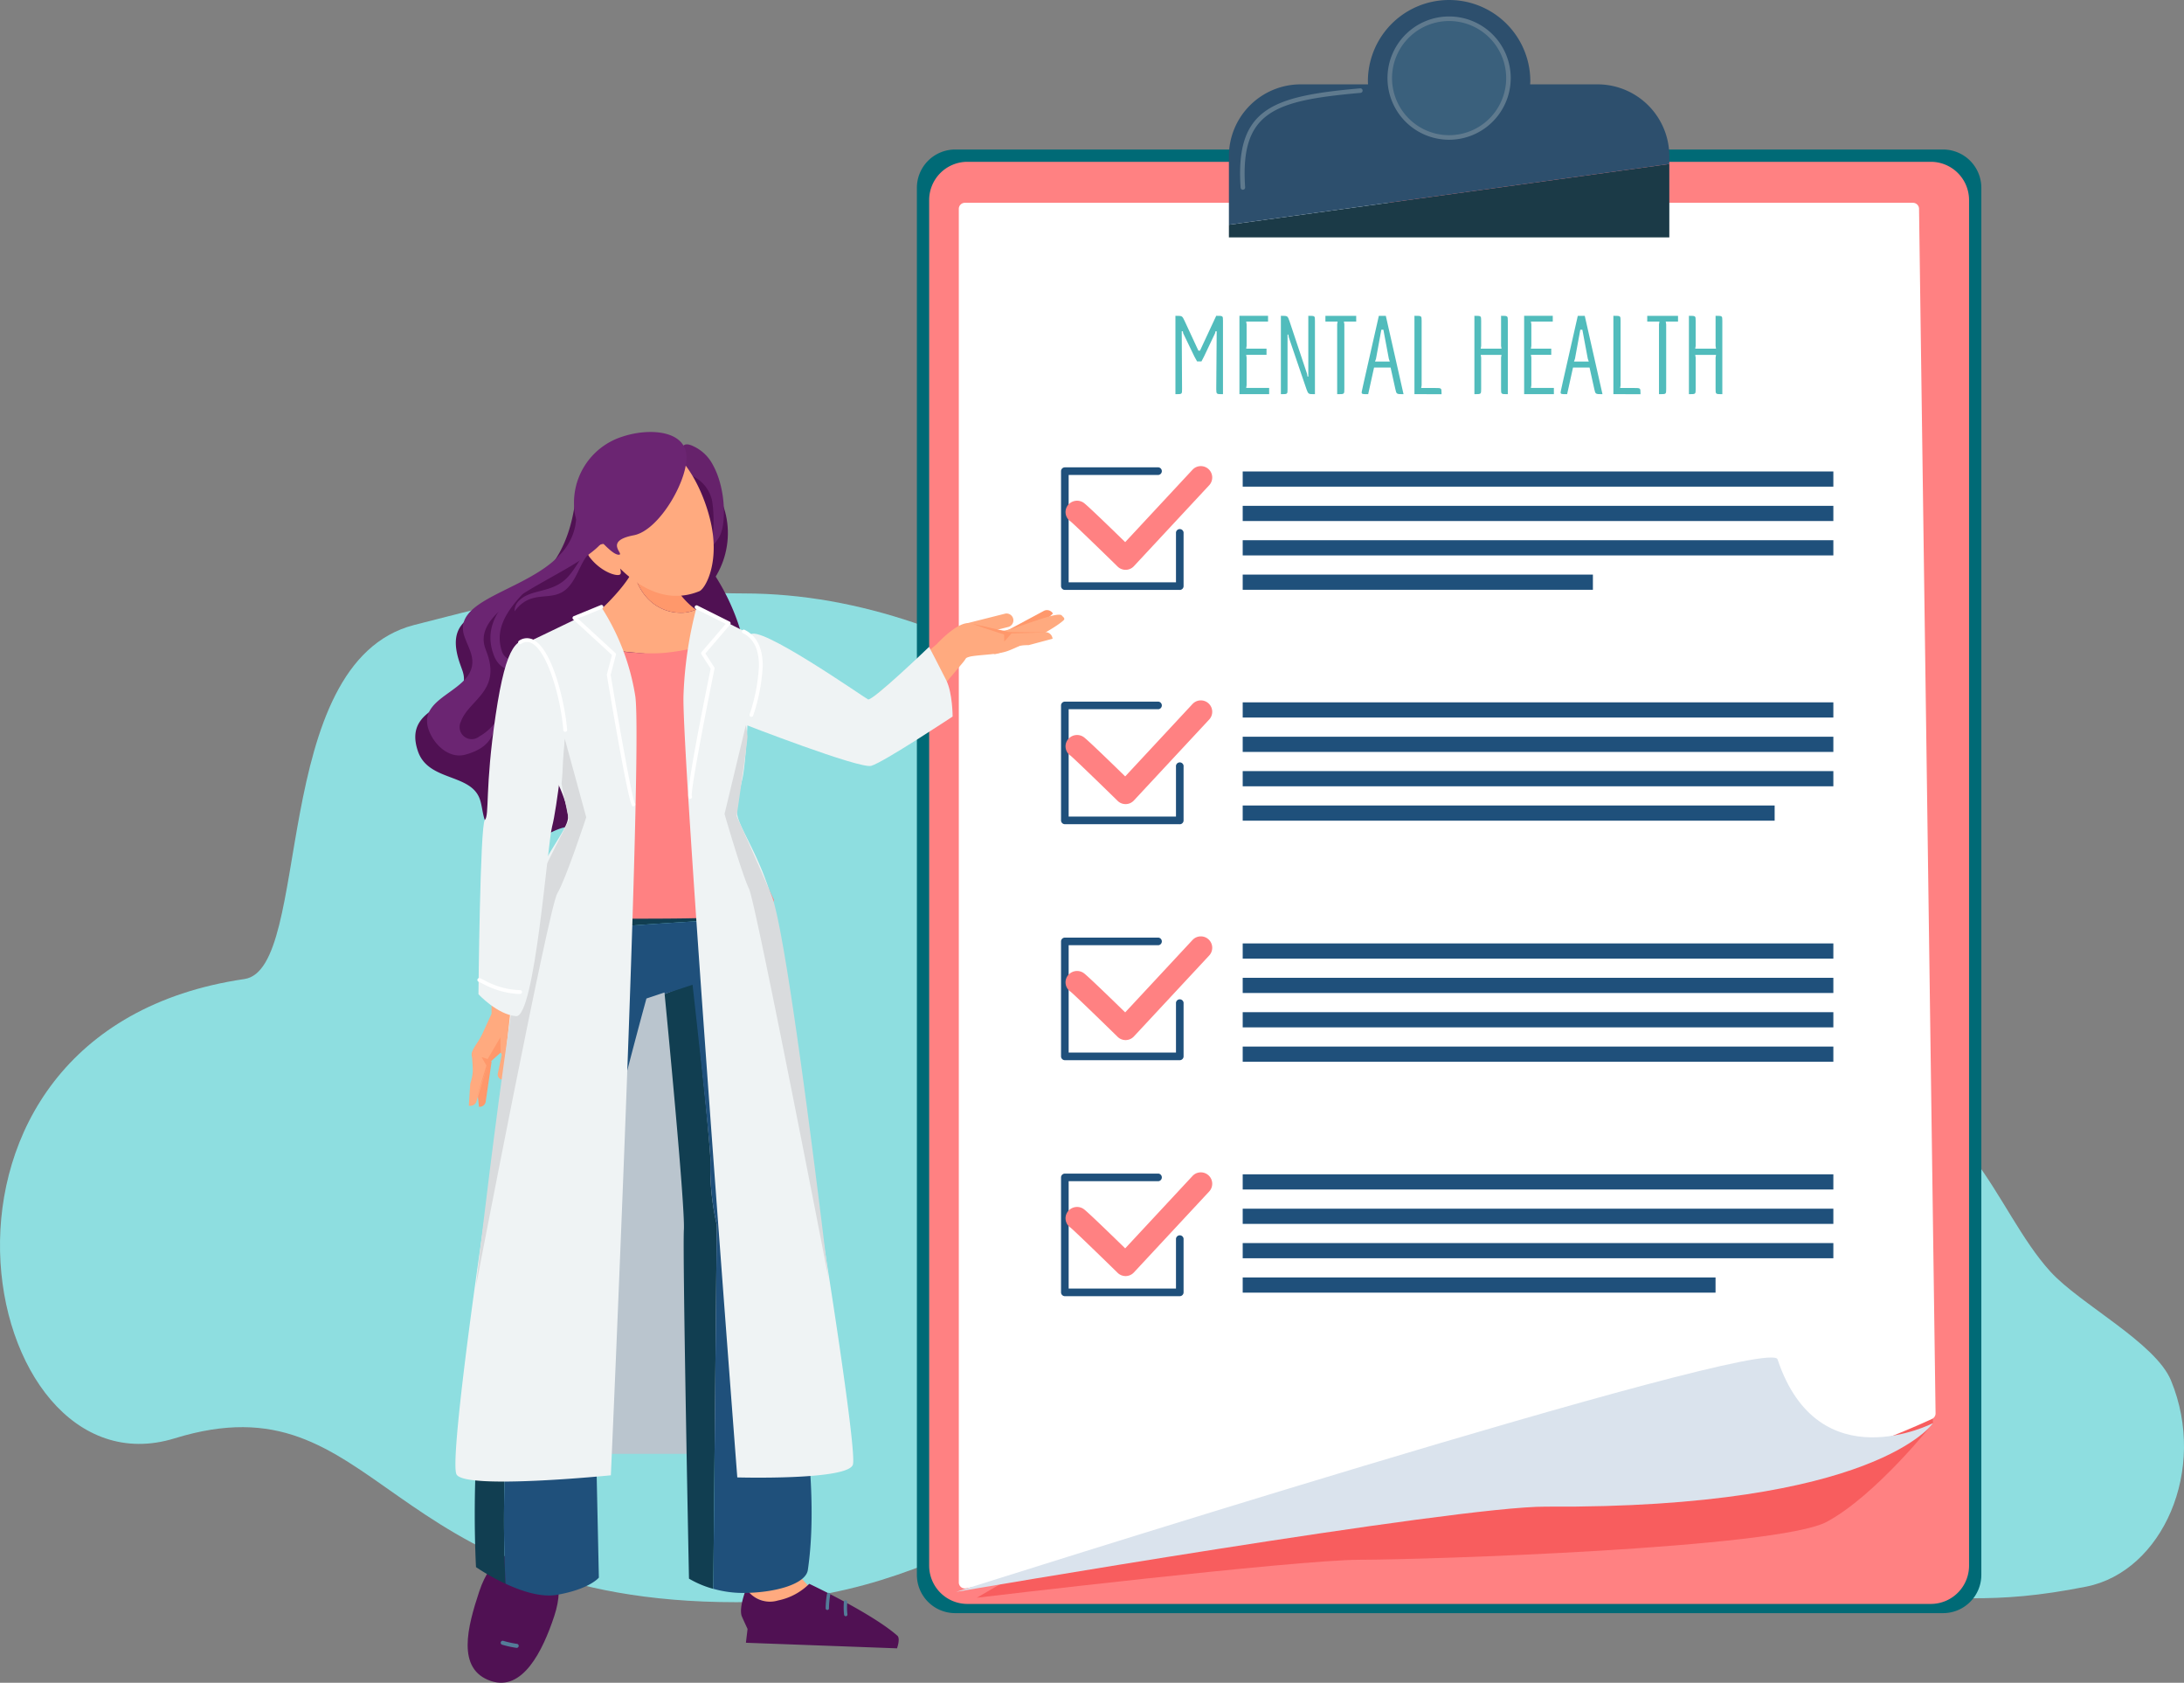 <svg id="Grupo_1065205" data-name="Grupo 1065205" xmlns="http://www.w3.org/2000/svg" xmlns:xlink="http://www.w3.org/1999/xlink" width="342.353" height="263.709" viewBox="0 0 342.353 263.709">
  <rect x="0" y="0" width="342.353" height="263.709" fill="#808080" stroke="none"/>
  <defs>
    <clipPath id="clip-path">
      <rect id="Rectángulo_374145" data-name="Rectángulo 374145" width="342.353" height="263.709" fill="none"/>
    </clipPath>
  </defs>
  <g id="Grupo_1065205-2" data-name="Grupo 1065205" clip-path="url(#clip-path)">
    <path id="Trazado_800087" data-name="Trazado 800087" d="M303.215,189.1c5.776,13.974-1.343,29.943-13.267,32.312-15.03,2.986-20.65,1.41-37.362,1.41-27.962,0-27.774-17.762-43.889-12.8-15.589,4.8-22.6-31.771,5.456-35.885,5.346-.784,1.819-24.686,13.25-27.658,21.2-5.511,15.6-2.468,25.785-2.468,18.368,0,22.243,18.281,31.119,28.03,4.635,5.093,16.467,11.153,18.908,17.059" transform="translate(37.096 27.23)" fill="#8edee0"/>
    <path id="Trazado_800088" data-name="Trazado 800088" d="M216.962,168.85c0,15.03,4.11,35.389-19.808,40.143-30.147,5.99-48.224,27.5-81.748,27.5-56.087,0-55.71-35.629-88.036-25.676-31.269,9.629-45.339-63.728,10.944-71.981,10.725-1.572,3.648-49.516,26.578-55.477,42.526-11.053,31.3-4.951,51.723-4.951,36.843,0,69.531,27.434,87.332,46.99,9.3,10.215,13.015,30.634,13.015,43.452" transform="translate(0 14.592)" fill="#8edee0"/>
    <path id="Trazado_800089" data-name="Trazado 800089" d="M281.622,249.056H126.755a6,6,0,0,1-5.995-5.995V25.683a6,6,0,0,1,5.995-5.995H281.622a6,6,0,0,1,5.995,5.995V243.061a6,6,0,0,1-5.995,5.995" transform="translate(22.967 3.744)" fill="#006a76"/>
    <path id="Trazado_800090" data-name="Trazado 800090" d="M279.391,247.306H128.372a6,6,0,0,1-5.995-5.995V27.3a6,6,0,0,1,5.995-5.995H279.391a6,6,0,0,1,5.995,5.995V241.311a6,6,0,0,1-5.995,5.995" transform="translate(23.274 4.052)" fill="#ff8182"/>
    <path id="Trazado_800091" data-name="Trazado 800091" d="M128.653,223.871s49.964-5.949,60.076-5.949,65.429-1.784,73.161-5.947,16.655-15.465,16.655-15.465l-4.164-57.1Z" transform="translate(24.468 26.513)" fill="#f85d5e"/>
    <path id="Trazado_800092" data-name="Trazado 800092" d="M279.393,216.406a.95.95,0,0,1-.55.875c-3.979,1.85-28.561,12.822-51.785,12.822-25.85,0-90.364,11.983-99.655,13.734a.946.946,0,0,1-1.121-.933V27.654a.949.949,0,0,1,.95-.95H275.852a.95.95,0,0,1,.95.937Z" transform="translate(24.017 5.079)" fill="#fff"/>
    <path id="Trazado_800093" data-name="Trazado 800093" d="M279.061,189.028s-17.947,9.279-24.374-10c-1.345-4.035-128.746,36.44-128.746,36.44s78.415-13.438,92.449-13.352c51.772.32,60.671-13.086,60.671-13.086" transform="translate(23.952 33.994)" fill="#dae3ed"/>
    <path id="Trazado_800094" data-name="Trazado 800094" d="M161.854,31.118V33.1h69.038V21.595Z" transform="translate(30.782 4.107)" fill="#1b3a47"/>
    <path id="Trazado_800095" data-name="Trazado 800095" d="M230.892,24.481A11.261,11.261,0,0,0,219.63,13.219H209.078c.007-.164.025-.324.025-.489a12.73,12.73,0,1,0-25.46,0c0,.165.018.325.025.489H173.116a11.261,11.261,0,0,0-11.262,11.262V35.225L230.892,25.7Z" transform="translate(30.782)" fill="#2d4f6d"/>
    <path id="Trazado_800096" data-name="Trazado 800096" d="M201.647,11.77a9.3,9.3,0,1,1-9.3-9.3,9.3,9.3,0,0,1,9.3,9.3" transform="translate(34.812 0.469)" fill="#3a607c"/>
    <path id="Trazado_800097" data-name="Trazado 800097" d="M192.4,21.488a9.66,9.66,0,1,1,9.66-9.66,9.671,9.671,0,0,1-9.66,9.66m0-18.606a8.946,8.946,0,1,0,8.947,8.947A8.957,8.957,0,0,0,192.4,2.882" transform="translate(34.755 0.412)" fill="#5f7a8e"/>
    <path id="Trazado_800098" data-name="Trazado 800098" d="M163.765,27.526a.357.357,0,0,1-.356-.332c-.859-12.5,5.05-14.342,18.738-15.563a.357.357,0,0,1,.063.712c-13.493,1.2-18.908,2.879-18.09,14.8a.355.355,0,0,1-.332.38h-.024" transform="translate(31.062 2.212)" fill="#5f7a8e"/>
    <path id="Trazado_800099" data-name="Trazado 800099" d="M162.2,53.863c-.971,0-.971,0-.989-.784l.069-9.072h-.189l-.067.307L159.3,47.945l-.408.786h-.682l-.427-.768-1.756-3.649-.051-.307H155.8l.051,9.072c0,.784,0,.784-.971.784h-.069V41.585h.085c.974,0,.974,0,1.347.784l2.166,4.671h.256l2.541-5.456h.085c.974,0,.974,0,.974.784V53.863Z" transform="translate(29.443 7.909)" fill="#51bcbc"/>
    <path id="Trazado_800100" data-name="Trazado 800100" d="M163.242,53.863V41.585h4.486v.9H164.3l.067.427v3.392l-.067.427h3.187v.971H164.3l.067.427v4.331l-.067.427h3.6v.971Z" transform="translate(31.046 7.909)" fill="#51bcbc"/>
    <path id="Trazado_800101" data-name="Trazado 800101" d="M173.973,53.863c-.971,0-.971,0-1.263-.784l-2.762-8.1-.085-.461h-.12v8.561c0,.784,0,.784-.971.784H168.7V41.585h.087c.971,0,.953,0,1.244.784l2.764,8.288.085.459H173V41.585h.067c.972,0,.972,0,.972.784V53.863Z" transform="translate(32.085 7.909)" fill="#51bcbc"/>
    <path id="Trazado_800102" data-name="Trazado 800102" d="M176.407,53.863V42.916l.069-.427h-1.91v-.9h4.826v.9h-1.927l.068.427V53.079c0,.784-.017.784-.989.784Z" transform="translate(33.2 7.909)" fill="#51bcbc"/>
    <path id="Trazado_800103" data-name="Trazado 800103" d="M185.819,53.863c-1.022,0-1.022-.017-1.194-.784l-.749-3.393h-2.593l-.921,4.178h-.085c-.733,0-.938,0-.938-.273,0-.119.033-.289,2.695-12.005h1.091l2.779,12.278ZM183.6,48.321l-.853-4.554h-.324l-.836,4.554-.154.425h2.32Z" transform="translate(34.108 7.909)" fill="#51bcbc"/>
    <path id="Trazado_800104" data-name="Trazado 800104" d="M186.291,53.863V41.585h.137c.972,0,.989,0,.989.784v10.1l-.068.427h2.2c.972,0,.989,0,.989.784v.187Z" transform="translate(35.43 7.909)" fill="#51bcbc"/>
    <path id="Trazado_800105" data-name="Trazado 800105" d="M199.357,53.863c-.971,0-.989,0-.989-.784V48.133l.069-.427h-3.259l.069.427v4.945c0,.784-.018.784-.989.784h-.069V41.585h.069c.971,0,.989,0,.989.784v3.938l-.069.427h3.259l-.069-.427V41.585h.069c.971,0,.989,0,.989.784V53.863Z" transform="translate(36.932 7.909)" fill="#51bcbc"/>
    <path id="Trazado_800106" data-name="Trazado 800106" d="M200.74,53.863V41.585h4.486v.9H201.8l.068.427v3.392l-.068.427h3.189v.971H201.8l.068.427v4.331l-.068.427h3.6v.971Z" transform="translate(38.178 7.909)" fill="#51bcbc"/>
    <path id="Trazado_800107" data-name="Trazado 800107" d="M212.022,53.863c-1.022,0-1.022-.017-1.194-.784l-.75-3.393h-2.592l-.921,4.178h-.085c-.733,0-.938,0-.938-.273,0-.119.033-.289,2.695-12.005h1.091l2.779,12.278Zm-2.216-5.542-.853-4.554h-.324l-.836,4.554-.154.425h2.32Z" transform="translate(39.091 7.909)" fill="#51bcbc"/>
    <path id="Trazado_800108" data-name="Trazado 800108" d="M212.494,53.863V41.585h.137c.972,0,.989,0,.989.784v10.1l-.068.427h2.2c.972,0,.989,0,.989.784v.187Z" transform="translate(40.413 7.909)" fill="#51bcbc"/>
    <path id="Trazado_800109" data-name="Trazado 800109" d="M218.794,53.863V42.916l.069-.427h-1.91v-.9h4.826v.9h-1.927l.068.427V53.079c0,.784-.017.784-.989.784Z" transform="translate(41.261 7.909)" fill="#51bcbc"/>
    <path id="Trazado_800110" data-name="Trazado 800110" d="M227.61,53.863c-.971,0-.989,0-.989-.784V48.133l.069-.427h-3.259l.069.427v4.945c0,.784-.018.784-.989.784h-.069V41.585h.069c.971,0,.989,0,.989.784v3.938l-.069.427h3.259l-.069-.427V41.585h.069c.971,0,.989,0,.989.784V53.863Z" transform="translate(42.305 7.909)" fill="#51bcbc"/>
    <rect id="Rectángulo_374129" data-name="Rectángulo 374129" width="92.587" height="2.38" transform="translate(194.8 73.884)" fill="#1f507b"/>
    <rect id="Rectángulo_374130" data-name="Rectángulo 374130" width="92.587" height="2.38" transform="translate(194.8 79.272)" fill="#1f507b"/>
    <rect id="Rectángulo_374131" data-name="Rectángulo 374131" width="92.587" height="2.38" transform="translate(194.8 84.66)" fill="#1f507b"/>
    <rect id="Rectángulo_374132" data-name="Rectángulo 374132" width="54.896" height="2.38" transform="translate(194.8 90.047)" fill="#1f507b"/>
    <rect id="Rectángulo_374133" data-name="Rectángulo 374133" width="92.587" height="2.38" transform="translate(194.8 110.068)" fill="#1f507b"/>
    <rect id="Rectángulo_374134" data-name="Rectángulo 374134" width="92.587" height="2.38" transform="translate(194.8 115.456)" fill="#1f507b"/>
    <rect id="Rectángulo_374135" data-name="Rectángulo 374135" width="92.587" height="2.38" transform="translate(194.8 120.843)" fill="#1f507b"/>
    <rect id="Rectángulo_374136" data-name="Rectángulo 374136" width="83.386" height="2.38" transform="translate(194.799 126.231)" fill="#1f507b"/>
    <rect id="Rectángulo_374137" data-name="Rectángulo 374137" width="92.587" height="2.38" transform="translate(194.8 147.848)" fill="#1f507b"/>
    <rect id="Rectángulo_374138" data-name="Rectángulo 374138" width="92.587" height="2.38" transform="translate(194.8 153.235)" fill="#1f507b"/>
    <rect id="Rectángulo_374139" data-name="Rectángulo 374139" width="92.587" height="2.38" transform="translate(194.8 158.623)" fill="#1f507b"/>
    <rect id="Rectángulo_374140" data-name="Rectángulo 374140" width="92.587" height="2.38" transform="translate(194.8 164.011)" fill="#1f507b"/>
    <rect id="Rectángulo_374141" data-name="Rectángulo 374141" width="92.587" height="2.38" transform="translate(194.8 184.031)" fill="#1f507b"/>
    <rect id="Rectángulo_374142" data-name="Rectángulo 374142" width="92.587" height="2.38" transform="translate(194.8 189.419)" fill="#1f507b"/>
    <rect id="Rectángulo_374143" data-name="Rectángulo 374143" width="92.587" height="2.38" transform="translate(194.8 194.806)" fill="#1f507b"/>
    <rect id="Rectángulo_374144" data-name="Rectángulo 374144" width="74.12" height="2.38" transform="translate(194.8 200.195)" fill="#1f507b"/>
    <path id="Trazado_800111" data-name="Trazado 800111" d="M158.359,80.743H140.345a.6.6,0,0,1-.6-.6V62.136a.6.6,0,0,1,.6-.6h14.677a.6.6,0,0,1,0,1.19H140.94V79.553h16.823V71.735a.6.6,0,0,1,1.19,0v8.413a.6.6,0,0,1-.6.6" transform="translate(26.578 11.704)" fill="#1f507b"/>
    <path id="Trazado_800112" data-name="Trazado 800112" d="M149.75,77.626a1.781,1.781,0,0,1-1.249-.509c-2.747-2.69-6.857-6.665-7.387-7.086a1.752,1.752,0,0,1-.463-2.453,1.822,1.822,0,0,1,2.509-.471c.409.273,2.6,2.349,6.529,6.178l10.55-11.341a1.785,1.785,0,0,1,2.615,2.432l-11.8,12.681a1.783,1.783,0,0,1-1.266.569h-.042" transform="translate(26.691 11.672)" fill="#ff8182"/>
    <path id="Trazado_800113" data-name="Trazado 800113" d="M158.359,111.592H140.345a.6.6,0,0,1-.6-.6V92.985a.6.6,0,0,1,.6-.6h14.677a.6.6,0,0,1,0,1.19H140.94V110.4h16.823v-7.817a.6.6,0,1,1,1.19,0V111a.6.6,0,0,1-.6.6" transform="translate(26.578 17.571)" fill="#1f507b"/>
    <path id="Trazado_800114" data-name="Trazado 800114" d="M149.75,108.475a1.781,1.781,0,0,1-1.249-.509c-2.747-2.69-6.857-6.666-7.387-7.088a1.751,1.751,0,0,1-.463-2.452,1.822,1.822,0,0,1,2.509-.472c.409.274,2.6,2.349,6.529,6.181l10.55-11.344a1.785,1.785,0,0,1,2.615,2.432l-11.8,12.683a1.789,1.789,0,0,1-1.266.57h-.042" transform="translate(26.691 17.539)" fill="#ff8182"/>
    <path id="Trazado_800115" data-name="Trazado 800115" d="M158.359,142.664H140.345a.6.6,0,0,1-.6-.6V124.057a.6.6,0,0,1,.6-.6h14.677a.6.6,0,0,1,0,1.19H140.94v16.822h16.823v-7.818a.6.6,0,0,1,1.19,0v8.413a.6.6,0,0,1-.6.6" transform="translate(26.578 23.481)" fill="#1f507b"/>
    <path id="Trazado_800116" data-name="Trazado 800116" d="M149.75,139.546a1.781,1.781,0,0,1-1.249-.509c-2.747-2.69-6.857-6.665-7.387-7.086a1.752,1.752,0,0,1-.463-2.453,1.821,1.821,0,0,1,2.509-.471c.409.273,2.6,2.349,6.529,6.178l10.55-11.341a1.785,1.785,0,1,1,2.615,2.432l-11.8,12.681a1.783,1.783,0,0,1-1.266.569h-.042" transform="translate(26.691 23.448)" fill="#ff8182"/>
    <path id="Trazado_800117" data-name="Trazado 800117" d="M158.359,173.738H140.345a.6.6,0,0,1-.6-.6V155.129a.6.6,0,0,1,.6-.6h14.677a.6.6,0,0,1,0,1.19H140.94v16.823h16.823v-7.818a.6.6,0,0,1,1.19,0v8.413a.6.6,0,0,1-.6.6" transform="translate(26.578 29.39)" fill="#1f507b"/>
    <path id="Trazado_800118" data-name="Trazado 800118" d="M149.75,170.619a1.781,1.781,0,0,1-1.249-.509c-2.748-2.69-6.858-6.666-7.387-7.088a1.751,1.751,0,0,1-.462-2.453,1.818,1.818,0,0,1,2.509-.47c.409.274,2.6,2.351,6.527,6.178l10.551-11.342a1.785,1.785,0,0,1,2.615,2.432l-11.8,12.683a1.794,1.794,0,0,1-1.266.57Z" transform="translate(26.691 29.358)" fill="#ff8182"/>
    <path id="Trazado_800119" data-name="Trazado 800119" d="M126.918,83.549h0a1.072,1.072,0,0,1,.777-1.3l5.664-1.429a1.073,1.073,0,1,1,.525,2.08l-5.664,1.428a1.073,1.073,0,0,1-1.3-.777" transform="translate(24.132 15.364)" fill="#ffaa7f"/>
    <path id="Trazado_800120" data-name="Trazado 800120" d="M67.756,204.365h43.665l-10.413-80.949-24.856.672Z" transform="translate(12.886 23.472)" fill="#bac5ce"/>
    <path id="Trazado_800121" data-name="Trazado 800121" d="M99.387,134.588h0a.748.748,0,0,1,.952.509l.835,3.979a.817.817,0,0,1-.653.909.748.748,0,0,1-.952-.511l-.837-3.979a.815.815,0,0,1,.655-.908" transform="translate(18.775 25.591)" fill="#ffaa7f"/>
    <path id="Trazado_800122" data-name="Trazado 800122" d="M102.527,143.178l-.938-6.339,2.765-.647a15.944,15.944,0,0,0-.5,2.311,7.424,7.424,0,0,0,.074,1.926l-.351,3.5a.971.971,0,0,1-1.052-.75" transform="translate(19.321 25.902)" fill="#ff986b"/>
    <path id="Trazado_800123" data-name="Trazado 800123" d="M103.893,143.316l-1.827-6s2.121-2.376,2.42-1.83c.209.382-.058,1.782-.027,3.094a7.232,7.232,0,0,0,.389,1.869l.224,3.461a1.021,1.021,0,0,1-1.178-.592" transform="translate(19.411 25.751)" fill="#ffaa7f"/>
    <path id="Trazado_800124" data-name="Trazado 800124" d="M105.416,137.82c.349-.959-.894-2.027-1.6-3.549-.386-.833-1.465-3.2-1.465-3.2l-.03-3.9-3.7,2.77s-1.295,3.771-.883,5.747,1.531,1.961,1.657,3.354c.039.436,1.534-1.9,1.534-1.9l1.995,1.613s2.261-.3,2.491-.935" transform="translate(18.573 24.186)" fill="#ffaa7f"/>
    <path id="Trazado_800125" data-name="Trazado 800125" d="M100.407,135.929l.033-2.376,2,3.4.946-.3-.759,1.322,1.473,4.806-1.781-5.094Z" transform="translate(19.096 25.4)" fill="#ff986b"/>
    <path id="Trazado_800126" data-name="Trazado 800126" d="M63.412,210.539c-1.823,5.5-3.653,12.221,1.865,14.049,4.924,1.631,8.059-4.654,9.882-10.158s-.036-8.7-3.28-9.777-6.644.382-8.467,5.887" transform="translate(11.714 38.859)" fill="#501153"/>
    <path id="Trazado_800127" data-name="Trazado 800127" d="M66.146,216.653l.006,0a16,16,0,0,0,2.253.5.316.316,0,0,0,.362-.263.32.32,0,0,0-.263-.362,15.339,15.339,0,0,1-2.165-.476.316.316,0,0,0-.193.6" transform="translate(12.539 41.087)" fill="#547c99"/>
    <path id="Trazado_800128" data-name="Trazado 800128" d="M108.874,211.26s-6.207-5.261-5.093-11.918c.288-1.726-6.753,1.825-6.753,1.825a35.943,35.943,0,0,1,1.819,5.509,9.491,9.491,0,0,1-.359,5.211s5.146,2.77,6.772,1.595a35.082,35.082,0,0,1,3.615-2.221" transform="translate(18.453 37.822)" fill="#ffaa7f"/>
    <path id="Trazado_800129" data-name="Trazado 800129" d="M108.3,208.545s9.825,4.61,13.806,8.131c.5.442-.054,1.978-.054,1.978l-23.688-.874.259-2.166s-.843-1.813-.916-2.015c-.483-1.34.711-4.3.711-4.3a4.389,4.389,0,0,0,4.98,1.854,9.628,9.628,0,0,0,4.9-2.614" transform="translate(18.561 39.662)" fill="#501153"/>
    <path id="Trazado_800130" data-name="Trazado 800130" d="M109.241,212.269a.262.262,0,0,0,.023-.1,13.812,13.812,0,0,1,.2-2.134.263.263,0,1,0-.519-.088,14.384,14.384,0,0,0-.2,2.213.264.264,0,0,0,.5.111" transform="translate(20.68 39.887)" fill="#547c99"/>
    <path id="Trazado_800131" data-name="Trazado 800131" d="M111.685,213.057a.251.251,0,0,0,.02-.133,9.99,9.99,0,0,1-.03-1.925.263.263,0,0,0-.525-.045,10.454,10.454,0,0,0,.032,2.025.263.263,0,0,0,.5.079" transform="translate(21.133 40.075)" fill="#547c99"/>
    <path id="Trazado_800132" data-name="Trazado 800132" d="M94.709,157.207c0-2.685-2.674-27.84-2.674-27.84l-4.5,1.811c.277,2.842,3.231,33.3,3.018,36.927-.224,3.8.8,54.687.8,54.687a15.543,15.543,0,0,0,3.813,1.6c.086-10.013.544-57.042.544-57.042a39.681,39.681,0,0,1-1-10.146" transform="translate(16.648 24.604)" fill="#113e51"/>
    <path id="Trazado_800133" data-name="Trazado 800133" d="M74.172,163.93c.6-2.554,4.206-38.462,6.008-39.513s24.642-1.8,27.195-2.4a4.105,4.105,0,0,0,1.826-1.119c-1.222-3.793-2.6-6.648-3.1-7.027-.894-.67-30.468-.425-30.468-.425a32.956,32.956,0,0,0-6.773,19.125c-.448,12.077,1.631,29.852,1.183,31.865S65.282,186.889,64,194.624c-2.216,13.369-1.273,29.4-1.273,29.4a34.747,34.747,0,0,0,4.63,2.611c-1.72-35.151,6.22-60.177,6.815-62.7" transform="translate(11.892 21.567)" fill="#113e51"/>
    <path id="Trazado_800134" data-name="Trazado 800134" d="M107.55,166.812c.064-2.637,4.888-15.172,3-37.33a45.652,45.652,0,0,0-2.085-9.787,4.085,4.085,0,0,1-1.825,1.119c-2.554.6-25.39,1.352-27.193,2.4s-5.408,36.959-6.009,39.513c-.6,2.527-8.534,27.553-6.815,62.7,2.491,1.159,5.551,2.177,8.05,1.742,5.144-.9,6.577-2.7,6.577-2.7s-.985-46.486-1.209-52.524,8.667-38.231,8.667-38.231l2.829-.943s.008.1.023.234l4.376-1.445s2.8,24.788,2.8,27.473a39.636,39.636,0,0,0,1,10.146s-.458,47.03-.544,57.042a16.933,16.933,0,0,0,4.6.651c4.92,0,9.881-1.332,10.217-3.606,3.019-20.5-6.541-52.888-6.454-56.466" transform="translate(12.625 22.764)" fill="#1f507b"/>
    <path id="Trazado_800135" data-name="Trazado 800135" d="M66.966,175.961a.435.435,0,0,1-.068-.006.357.357,0,0,1-.283-.418c.239-1.237.565-2.7.91-4.244.887-3.972,1.894-8.473,1.894-11.262a18.538,18.538,0,0,0-.233-2.5,19.117,19.117,0,0,1-.24-2.622v-.132c.262-18.779,1.182-23.725,1.92-27.7a42.545,42.545,0,0,0,.757-5.612.353.353,0,0,1,.38-.332.357.357,0,0,1,.333.38,42.973,42.973,0,0,1-.768,5.7c-.734,3.948-1.647,8.862-1.908,27.579v.123a18.59,18.59,0,0,0,.234,2.523,19.059,19.059,0,0,1,.239,2.6c0,2.867-1.014,7.41-1.909,11.417-.345,1.54-.67,3-.907,4.223a.356.356,0,0,1-.35.289" transform="translate(12.668 23.037)" fill="#547c99"/>
    <path id="Trazado_800136" data-name="Trazado 800136" d="M69.99,134.693a.357.357,0,0,1-.215-.643c3.98-3,7.7-8.828,8.476-13.272a.352.352,0,0,1,.413-.292.358.358,0,0,1,.29.413c-.814,4.679-4.575,10.577-8.749,13.722a.365.365,0,0,1-.215.071" transform="translate(13.243 22.913)" fill="#547c99"/>
    <path id="Trazado_800137" data-name="Trazado 800137" d="M103.981,132.067a.358.358,0,0,1-.312-.182c-1.761-3.116-3.926-7.987-4.23-11.459a.357.357,0,0,1,.712-.062c.293,3.358,2.414,8.116,4.141,11.17a.358.358,0,0,1-.311.533" transform="translate(18.912 22.829)" fill="#547c99"/>
    <path id="Trazado_800138" data-name="Trazado 800138" d="M77.623,70.72c-1.013,6.548,3,12.6,8.962,13.524S98.2,80.6,99.211,74.055s-3-12.6-8.963-13.524S78.635,64.172,77.623,70.72" transform="translate(14.733 11.49)" fill="#501153"/>
    <path id="Trazado_800139" data-name="Trazado 800139" d="M90.609,63.141A5.6,5.6,0,0,1,94.5,67.124c.356,1.522.6,6.78-.668,7.984s1.29-.8,2-2.4c.985-2.228.769-7.551-1.164-10.993a6.492,6.492,0,0,0-3-2.889c-3.541-1.747-1.062,4.312-1.062,4.312" transform="translate(17.072 11.128)" fill="#66226b"/>
    <path id="Trazado_800140" data-name="Trazado 800140" d="M80.027,63.662C78.644,88.273,57.1,78.574,61.689,91.868c.137.4.28.774.4,1.128,2.027,5.877-9.732,4.641-6.971,12.647,1.635,4.742,8.29,3.415,9.7,7.509.348,1.008.393,2.146.772,3.246a5.914,5.914,0,0,0,7.3,3.423c1.491-.514,2.858-1.51,4.487-2.073,3.4-1.172,3.692,1.671,10.809-.784,14.9-5.138,22.411-16.039,17.074-31.51C101.62,74.893,92.377,65.626,81.9,64.058Z" transform="translate(10.403 12.108)" fill="#501153"/>
    <path id="Trazado_800141" data-name="Trazado 800141" d="M76.053,84.662c2.992-.868,9.051-7.184,9.892-9.575.018-.049.029-.1.044-.149,1.343,5.962,5.666,6.8,7.155,6.826a5.624,5.624,0,0,0,2.689-.481,52.728,52.728,0,0,0,8.757,4.7,31.145,31.145,0,0,0-4.545,2.507c-1.8,1.289-30.412-2.3-30.412-2.3s3.428-.661,6.42-1.528" transform="translate(13.243 14.252)" fill="#ffaa7f"/>
    <path id="Trazado_800142" data-name="Trazado 800142" d="M90.606,82.592c-1.489-.024-5.813-.864-7.155-6.826a8.682,8.682,0,0,0-.473-5.184,23.934,23.934,0,0,1,7.032,7.846,11.6,11.6,0,0,0,3.285,3.684,5.612,5.612,0,0,1-2.689.481" transform="translate(15.781 13.424)" fill="#ff986b"/>
    <path id="Trazado_800143" data-name="Trazado 800143" d="M79.2,73.934c-.083-.123-.168-.246-.25-.369-6.2-9.366,2.145-14.4,6.511-15.4,5.487-1.249,9.9,6.234,11.352,12.606s-.845,10.459-1.777,10.841c-4.7,1.926-9.024-.2-12.427-3.554.109.4.2.837-.043.959-.608.307-3-.506-4.68-2.67A1.46,1.46,0,0,1,79.2,73.934" transform="translate(14.594 11.037)" fill="#ffaa7f"/>
    <path id="Trazado_800144" data-name="Trazado 800144" d="M75.725,69.642a3.854,3.854,0,0,0,2.6,3.1c.928.369,3.089,3.342,4.267,3.373,1.109.027-2.507-2.123,2.374-3.048,4.13-.783,8.791-9.173,8.224-12.831s-5.964-3.96-9.956-2.641a10.86,10.86,0,0,0-7.508,12.049" transform="translate(14.38 10.817)" fill="#6b2572"/>
    <path id="Trazado_800145" data-name="Trazado 800145" d="M79.486,66.322C81.734,80.014,59.358,79.355,62.1,87.311c.282.82.684,1.642.965,2.458,2.126,6.162-8.549,6.437-6.576,12.16.832,2.41,3.246,4.6,5.716,3.936,4.33-1.163,4.5-3.621,4.741-4.977-.177.014.258-.38-.154.1a8.054,8.054,0,0,1-2.38,2.03,1.892,1.892,0,0,1-2.864-2.332c1.162-3.311,6.175-4.718,4.169-10.536-.119-.343-.246-.682-.363-1.02C62.5,80.833,86.8,75.953,84.551,69.425c-.559-1.623-2.005-4.687-3.7-4.1a2.714,2.714,0,0,0-1.178.943Z" transform="translate(10.697 12.41)" fill="#6b2572"/>
    <path id="Trazado_800146" data-name="Trazado 800146" d="M75.69,73.677c-4.269,3.348-13.442,8.008-10.539,15.407,1.184,3.018,3.79,1.877,4.385,3.65s-1.854,6.907-1.172,8.939c.458,1.366,1.492,2.379,3.835,2.565-.75-1.24-2.514-.888-2.975-2.263-1.022-3.045,2.515-7.057,1.583-9.834-.726-2.164-3.759-1.782-4.4-3.694-1.859-5.536,3.741-9.664,11.434-16.6a6.86,6.86,0,0,0-2.547,1.65Z" transform="translate(12.285 13.664)" fill="#6b2572"/>
    <path id="Trazado_800147" data-name="Trazado 800147" d="M81.857,71.325a6.083,6.083,0,0,0-2.93,1.75c-1.078,1.153-1.69,2.585-2.823,3.8-2.458,2.629-5.827,1.76-7.708,3.772a2.228,2.228,0,0,0-.624,1.589,7.582,7.582,0,0,1,.519-.624c2.64-2.823,5.6-.687,7.887-3.137,1.479-1.583,1.9-3.874,3.308-5.378a3.41,3.41,0,0,1,3.4-1.438Z" transform="translate(12.889 13.565)" fill="#6b2572"/>
    <path id="Trazado_800148" data-name="Trazado 800148" d="M66.787,123.323h0a4.369,4.369,0,0,0,4.652-3.687c1.194-5.7,2.074-9.57,3.268-15.274.5-2.366-1.572-4.423-4.267-4.851s-4.806.965-5.069,3.368c-.632,5.793-1.233,9.7-1.866,15.5a4.37,4.37,0,0,0,3.281,4.948" transform="translate(12.072 18.911)" fill="#ffaa7f"/>
    <path id="Trazado_800149" data-name="Trazado 800149" d="M66.927,138.118l.256-.008c1.21-.037,1.731-2.395,1.941-4.36.722-6.725,1.2-9.669,1.925-16.394.211-1.966-.969-3.185-3.266-3.115l-.487.015c-2.3.07-4.054,1.711-3.922,3.667.449,6.689,1.2,8.134,1.652,14.821.131,1.955.69,5.409,1.9,5.373" transform="translate(12.051 21.726)" fill="#ffaa7f"/>
    <path id="Trazado_800150" data-name="Trazado 800150" d="M67.348,137.624h0a.748.748,0,0,0-.952.509l-.836,3.979a.817.817,0,0,0,.653.909.748.748,0,0,0,.952-.511L68,138.533a.816.816,0,0,0-.655-.908" transform="translate(12.466 26.169)" fill="#ffaa7f"/>
    <path id="Trazado_800151" data-name="Trazado 800151" d="M64.254,146.215l.938-6.339-2.765-.647a15.993,15.993,0,0,1,.5,2.311,7.436,7.436,0,0,1-.074,1.927l.351,3.5a.971.971,0,0,0,1.052-.75" transform="translate(11.873 26.479)" fill="#ff986b"/>
    <path id="Trazado_800152" data-name="Trazado 800152" d="M62.926,146.353l1.827-6s-2.121-2.376-2.42-1.831c-.209.382.058,1.782.027,3.094a7.232,7.232,0,0,1-.389,1.869l-.224,3.46a1.019,1.019,0,0,0,1.178-.59" transform="translate(11.744 26.329)" fill="#ffaa7f"/>
    <path id="Trazado_800153" data-name="Trazado 800153" d="M62.173,140.856c-.349-.959.894-2.027,1.6-3.549.386-.833,1.465-3.2,1.465-3.2l.029-3.9,3.7,2.77s1.295,3.771.882,5.747-1.529,1.961-1.656,3.354c-.039.436-1.534-1.9-1.534-1.9l-1.995,1.613s-2.261-.3-2.491-.935" transform="translate(11.813 24.764)" fill="#ffaa7f"/>
    <path id="Trazado_800154" data-name="Trazado 800154" d="M66.523,138.966l-.033-2.376-2,3.4-.946-.3.759,1.322-1.473,4.806,1.781-5.094Z" transform="translate(11.949 25.977)" fill="#ff986b"/>
    <path id="Trazado_800155" data-name="Trazado 800155" d="M76.352,96.967l-.075,6.986-1.418.436c.227.374,1.153,2.111,1.153,5.706,0,4.1-8.261,10.55-6.546,15.7.224.67,2.51.494,5.809.025a55.793,55.793,0,0,0,3.78-17.883c.22-3.236-2.7-10.968-2.7-10.968" transform="translate(13.167 18.442)" fill="#ffac1a"/>
    <path id="Trazado_800156" data-name="Trazado 800156" d="M103.655,83.292a37.076,37.076,0,0,1-11.327,3.133c-6.507.724-17.111-1.928-18.316-2.41a6.994,6.994,0,0,0-4.58,1.446c-2.169,1.688-4.882,19.429-4.882,20.633s11.148.816,11.148.816.019.027.051.079l1.418-.436.075-6.986s2.924,7.731,2.7,10.968a55.805,55.805,0,0,1-3.779,17.883c3.661-.52,19.611-.06,24.4-.567,9.26-.982,8.447-2.759,8.447-2.759s-5.186-10.843-6.805-14.565c-.887-2.039,1.537-6.536,1.537-6.536s.194.108.506.268a55.587,55.587,0,0,0,.1-13.117c-.319-3.515,2.107-4.007,3.392-4.026-.338-2.729-4.091-3.822-4.091-3.822" transform="translate(12.276 15.841)" fill="#ff8182"/>
    <path id="Trazado_800157" data-name="Trazado 800157" d="M76.382,99.177h-.017a.359.359,0,0,1-.34-.374c.035-.739.057-1.485.057-2.233,0-4.059-1.735-9.654-4.225-11.193a2.384,2.384,0,0,0-2.485-.1.357.357,0,1,1-.32-.639,3.126,3.126,0,0,1,3.18.132c2.978,1.84,4.563,8.035,4.563,11.8,0,.757-.023,1.516-.056,2.266a.358.358,0,0,1-.357.34" transform="translate(13.095 16.026)" fill="#ffcc6d"/>
    <path id="Trazado_800158" data-name="Trazado 800158" d="M93.783,104.6c-.568,0-1.2-.032-1.865-.1a.358.358,0,0,1-.32-.39.369.369,0,0,1,.39-.321c.645.063,1.25.1,1.795.1,4.191,0,4.986-1.8,4.986-5.134,0-1.02-.081-2.19-.168-3.429-.04-.584-.082-1.191-.119-1.82a.357.357,0,1,1,.713-.042c.037.625.079,1.229.119,1.811.087,1.252.169,2.434.169,3.479,0,3.511-.969,5.849-5.7,5.849" transform="translate(17.42 17.712)" fill="#ffcc6d"/>
    <path id="Trazado_800159" data-name="Trazado 800159" d="M82.839,79.919a36.2,36.2,0,0,1,5.338,13.969C89.406,102,84.35,216,84.35,216s-22.974,2.307-24.2-.152,4.671-42.536,5.655-48.192,3.935-36.881,4.673-39.587c2.213-8.113,7.159-12.973,7.159-15.187S75.785,107,75.785,107L72.2,85.036Z" transform="translate(11.407 15.199)" fill="#eff3f4"/>
    <path id="Trazado_800160" data-name="Trazado 800160" d="M77.259,110.043s-3.523,6.9-5.011,9.955c-3.191,6.55-9.573,63.146-9.573,63.146S74.1,123.692,75.44,121.509s4.535-11.924,4.535-11.924L76.6,97.233s-.319,3.955-.319,4.626-.175,2.479-.175,2.479Z" transform="translate(11.92 18.492)" fill="#d9dbdd"/>
    <path id="Trazado_800161" data-name="Trazado 800161" d="M92.074,79.954a62.618,62.618,0,0,0-2.049,13.753c-.371,8.15,8.431,122.618,8.431,122.618s17.418.487,18.122-2.017-5.734-42.273-6.747-47.878-4.893-36.658-5.562-39.327c-2.007-8.009-5.711-12.659-5.84-14.868s.682-4.46.93-5.944c.908-5.451,1.184-22.072,1.184-22.072Z" transform="translate(17.119 15.206)" fill="#eff3f4"/>
    <path id="Trazado_800162" data-name="Trazado 800162" d="M97.329,109.745s4.264,9.447,5.472,12.434c2.59,6.408,8.912,59.945,8.912,59.945s-11.395-58.882-12.452-61.006S95.426,109.4,95.426,109.4L98.77,95.476a17.723,17.723,0,0,1,.252,1.764c.039.67-1.694,12.505-1.694,12.505" transform="translate(18.149 18.158)" fill="#d9dbdd"/>
    <path id="Trazado_800163" data-name="Trazado 800163" d="M63.012,139.793s2.95,3.2,5.9,3.442,4.918-27.046,5.656-29.751,1.966-13.769,1.966-13.769-2.459-15.244-4.917-15.49-4.18.246-5.9,11.8-.947,15.726-1.7,16.469-1,27.3-1,27.3" transform="translate(11.984 16.01)" fill="#eff3f4"/>
    <path id="Trazado_800164" data-name="Trazado 800164" d="M75.624,98.709a.3.3,0,0,1-.3-.275c-.371-4.833-2.44-12.353-4.969-13.622a1.569,1.569,0,0,0-1.653.118.3.3,0,0,1-.413-.093.3.3,0,0,1,.094-.411,2.153,2.153,0,0,1,2.238-.148c3.06,1.535,4.989,10.087,5.3,14.11a.3.3,0,0,1-.274.319h-.024" transform="translate(12.98 15.982)" fill="#fff"/>
    <path id="Trazado_800165" data-name="Trazado 800165" d="M69.285,131.278a13.265,13.265,0,0,1-5.669-1.662l-.593-.274a.3.3,0,0,1,.248-.542l.6.275a12.286,12.286,0,0,0,5.7,1.6.291.291,0,0,1,.308.287.3.3,0,0,1-.287.308c-.1,0-.2.006-.3.006" transform="translate(11.953 24.491)" fill="#fff"/>
    <path id="Trazado_800166" data-name="Trazado 800166" d="M120.877,99.653h0a4.112,4.112,0,0,0-1.991-5.218L106.942,87.72c-1.983-1.114-4.519-.156-5.666,2.14s-.39,4.9,1.691,5.815l12.541,5.52a4.113,4.113,0,0,0,5.369-1.542" transform="translate(19.159 16.595)" fill="#ffaa7f"/>
    <path id="Trazado_800167" data-name="Trazado 800167" d="M130.133,84c-.067-.067-.1-.1-.168-.168-.79-.79-2.564-.482-3.96.69l-11.944,10.03c-1.4,1.172-1.312,3.34.19,4.842l.318.318c1.5,1.5,3.669,1.588,4.842.192l.594-.707,9.436-11.237a5.192,5.192,0,0,0,.741-1.164,2.532,2.532,0,0,0-.05-2.8" transform="translate(21.504 15.86)" fill="#ffaa7f"/>
    <path id="Trazado_800168" data-name="Trazado 800168" d="M127.008,85.507s-8.9,8.566-9.573,8.229S99.969,81.645,98.961,83.66C98.43,84.722,97.953,97.6,97.953,97.6s18.138,7.053,19.986,6.55S130.7,96.424,130.7,96.424s0-3.694-1.007-5.711-2.687-5.206-2.687-5.206" transform="translate(18.629 15.867)" fill="#eff3f4"/>
    <path id="Trazado_800169" data-name="Trazado 800169" d="M138.538,80.429l-6.314,3.381-.029,2.359a6.975,6.975,0,0,0,3.033-1.433,8.3,8.3,0,0,1,1.777-1.216l2.906-2.646a1.084,1.084,0,0,0-1.373-.445" transform="translate(25.142 15.277)" fill="#ff986b"/>
    <path id="Trazado_800170" data-name="Trazado 800170" d="M123.439,85.469s2.936-3.211,4.837-3.211,3.875,1.47,5.776,1.153,8.422-3.153,8.942-2.32c.093.148.578.418.258.716-1.475,1.376-6.6,4.006-8.68,4.787-1.647.618-4.019.578-5.83.876a3.743,3.743,0,0,0-1.727.869l-3.16-2.621Z" transform="translate(23.476 15.393)" fill="#ffaa7f"/>
    <path id="Trazado_800171" data-name="Trazado 800171" d="M139.068,83.233l-7.01.213s-1.757,3.1-1.072,3.218c.48.085,1.866-.7,3.267-1.137a8.073,8.073,0,0,1,2.119-.257l3.744-1a1.141,1.141,0,0,0-1.047-1.035" transform="translate(24.881 15.83)" fill="#ffaa7f"/>
    <path id="Trazado_800172" data-name="Trazado 800172" d="M128.028,82.118l1.834.668,3.189,1.03.024,1.109,1.128-1.278,5.616-.158-6.032-.063Z" transform="translate(24.349 15.618)" fill="#ff986b"/>
    <path id="Trazado_800173" data-name="Trazado 800173" d="M99.2,96.571a.275.275,0,0,1-.087-.013.3.3,0,0,1-.2-.371,28.108,28.108,0,0,0,1.469-7.6c0-2.577-.832-4.292-2.471-5.1a.3.3,0,1,1,.262-.533c1.86.915,2.8,2.811,2.8,5.633a28.669,28.669,0,0,1-1.495,7.778.3.3,0,0,1-.284.211" transform="translate(18.589 15.77)" fill="#fff"/>
    <path id="Trazado_800174" data-name="Trazado 800174" d="M90.945,110.025a.3.3,0,0,1-.165-.05c-.2-.133-.669-.444,3.377-20.341L92.71,87.384a.3.3,0,0,1,.024-.355l3.784-4.413-4.7-2.349a.3.3,0,0,1-.133-.4.3.3,0,0,1,.4-.133l5.038,2.52a.3.3,0,0,1,.094.459L93.33,87.249l1.393,2.165a.3.3,0,0,1,.04.22c-1.523,7.49-3.712,18.9-3.562,19.943a.3.3,0,0,1-.256.449" transform="translate(17.241 15.158)" fill="#fff"/>
    <path id="Trazado_800175" data-name="Trazado 800175" d="M84.943,111.208a.3.3,0,0,1-.165-.05c-.4-.27-1.747-7.174-3.991-20.52a.315.315,0,0,1,.006-.125l.794-3.017L75.5,81.906a.3.3,0,0,1,.089-.494l4.2-1.721a.3.3,0,1,1,.226.55l-3.766,1.544,5.869,5.394a.293.293,0,0,1,.087.294l-.824,3.13c1.291,7.679,3.347,19.273,3.778,20.106a.3.3,0,0,1-.219.5" transform="translate(14.341 15.152)" fill="#fff"/>
  </g>
</svg>
